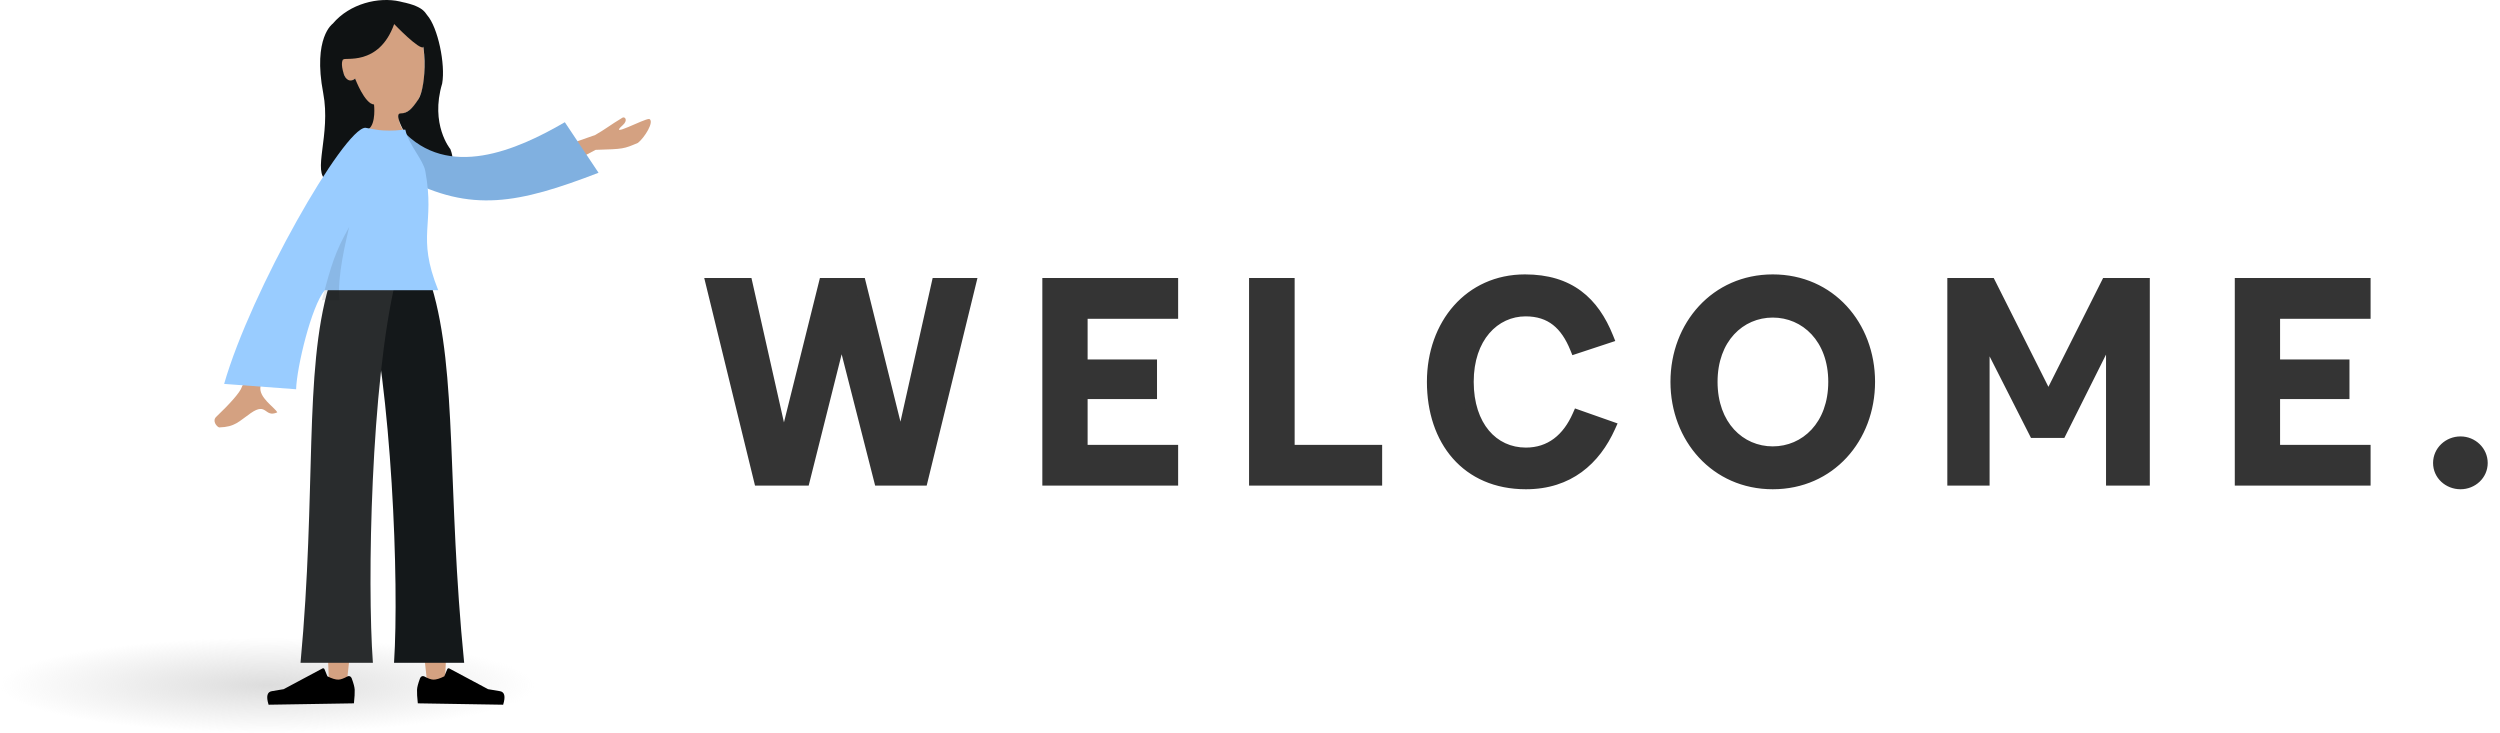 <svg width="870" height="255" viewBox="0 0 870 255" fill="none" xmlns="http://www.w3.org/2000/svg">
<ellipse cx="93" cy="238.5" rx="93" ry="16.5" fill="url(#paint0_radial_1801_6544)"/>
<path d="M264.317 167H279.857L292.877 115.13L306.107 167H320.912L337.607 98.75H326.162L313.457 155.45L299.387 98.75H286.892L272.717 155.66L259.907 98.75H247.622L264.317 167ZM364.731 167H407.991V156.815H376.491V136.865H400.641V127.1H376.491V108.935H407.991V98.75H364.731V167ZM436.672 167H478.987V156.815H448.537V98.75H436.672V167ZM530.696 97.49C511.586 97.49 498.566 112.82 498.566 132.875C498.566 153.245 510.431 168.26 531.011 168.26C545.816 168.26 555.056 159.965 560.201 148.52L549.176 144.635C545.606 152.72 539.621 157.76 531.011 157.76C519.461 157.76 510.851 148.31 510.851 132.875C510.851 117.44 519.881 108.095 530.906 108.095C539.726 108.095 544.976 112.82 548.336 121.115L559.466 117.44C554.531 105.155 546.131 97.49 530.696 97.49ZM616.92 168.26C636.765 168.26 650.52 152.405 650.52 132.875C650.52 113.345 636.765 97.49 616.92 97.49C597.18 97.49 583.32 113.345 583.32 132.875C583.32 152.405 597.18 168.26 616.92 168.26ZM616.92 157.34C605.37 157.34 595.71 148.1 595.71 132.875C595.71 117.755 605.37 108.515 616.92 108.515C628.47 108.515 638.235 117.755 638.235 132.875C638.235 148.1 628.47 157.34 616.92 157.34ZM708.019 150.41H717.154L734.899 114.92V167H746.134V98.75H733.114L712.849 139.07L692.584 98.75H679.669V167H690.379V115.655L708.019 150.41ZM779.706 167H822.966V156.815H791.466V136.865H815.616V127.1H791.466V108.935H822.966V98.75H779.706V167ZM856.268 168.26C860.363 168.26 863.723 165.11 863.723 161.12C863.723 157.13 860.363 153.875 856.268 153.875C852.068 153.875 848.708 157.13 848.708 161.12C848.708 165.11 852.068 168.26 856.268 168.26Z" fill="#343434"/>
<path d="M264.317 167L262.374 167.475L262.747 169H264.317V167ZM279.857 167V169H281.417L281.797 167.487L279.857 167ZM292.877 115.13L294.815 114.636L290.937 114.643L292.877 115.13ZM306.107 167L304.169 167.494L304.553 169H306.107V167ZM320.912 167V169H322.482L322.855 167.475L320.912 167ZM337.607 98.75L339.55 99.225L340.155 96.75H337.607V98.75ZM326.162 98.75V96.75H324.561L324.21 98.313L326.162 98.75ZM313.457 155.45L311.516 155.932L315.409 155.887L313.457 155.45ZM299.387 98.75L301.328 98.268L300.951 96.75H299.387V98.75ZM286.892 98.75V96.75H285.329L284.951 98.267L286.892 98.75ZM272.717 155.66L270.766 156.099L274.658 156.143L272.717 155.66ZM259.907 98.75L261.858 98.311L261.507 96.75H259.907V98.75ZM247.622 98.75V96.75H245.074L245.679 99.225L247.622 98.75ZM264.317 169H279.857V165H264.317V169ZM281.797 167.487L294.817 115.617L290.937 114.643L277.917 166.513L281.797 167.487ZM290.939 115.624L304.169 167.494L308.045 166.506L294.815 114.636L290.939 115.624ZM306.107 169H320.912V165H306.107V169ZM322.855 167.475L339.55 99.225L335.664 98.275L318.969 166.525L322.855 167.475ZM337.607 96.75H326.162V100.75H337.607V96.75ZM324.21 98.313L311.505 155.013L315.409 155.887L328.114 99.187L324.21 98.313ZM315.398 154.968L301.328 98.268L297.446 99.232L311.516 155.932L315.398 154.968ZM299.387 96.75H286.892V100.75H299.387V96.75ZM284.951 98.267L270.776 155.177L274.658 156.143L288.833 99.233L284.951 98.267ZM274.668 155.221L261.858 98.311L257.956 99.189L270.766 156.099L274.668 155.221ZM259.907 96.75H247.622V100.75H259.907V96.75ZM245.679 99.225L262.374 167.475L266.26 166.525L249.565 98.275L245.679 99.225ZM364.731 167H362.731V169H364.731V167ZM407.991 167V169H409.991V167H407.991ZM407.991 156.815H409.991V154.815H407.991V156.815ZM376.491 156.815H374.491V158.815H376.491V156.815ZM376.491 136.865V134.865H374.491V136.865H376.491ZM400.641 136.865V138.865H402.641V136.865H400.641ZM400.641 127.1H402.641V125.1H400.641V127.1ZM376.491 127.1H374.491V129.1H376.491V127.1ZM376.491 108.935V106.935H374.491V108.935H376.491ZM407.991 108.935V110.935H409.991V108.935H407.991ZM407.991 98.75H409.991V96.75H407.991V98.75ZM364.731 98.75V96.75H362.731V98.75H364.731ZM364.731 169H407.991V165H364.731V169ZM409.991 167V156.815H405.991V167H409.991ZM407.991 154.815H376.491V158.815H407.991V154.815ZM378.491 156.815V136.865H374.491V156.815H378.491ZM376.491 138.865H400.641V134.865H376.491V138.865ZM402.641 136.865V127.1H398.641V136.865H402.641ZM400.641 125.1H376.491V129.1H400.641V125.1ZM378.491 127.1V108.935H374.491V127.1H378.491ZM376.491 110.935H407.991V106.935H376.491V110.935ZM409.991 108.935V98.75H405.991V108.935H409.991ZM407.991 96.75H364.731V100.75H407.991V96.75ZM362.731 98.75V167H366.731V98.75H362.731ZM436.672 167H434.672V169H436.672V167ZM478.987 167V169H480.987V167H478.987ZM478.987 156.815H480.987V154.815H478.987V156.815ZM448.537 156.815H446.537V158.815H448.537V156.815ZM448.537 98.75H450.537V96.75H448.537V98.75ZM436.672 98.75V96.75H434.672V98.75H436.672ZM436.672 169H478.987V165H436.672V169ZM480.987 167V156.815H476.987V167H480.987ZM478.987 154.815H448.537V158.815H478.987V154.815ZM450.537 156.815V98.75H446.537V156.815H450.537ZM448.537 96.75H436.672V100.75H448.537V96.75ZM434.672 98.75V167H438.672V98.75H434.672ZM560.201 148.52L562.025 149.34L562.917 147.356L560.866 146.634L560.201 148.52ZM549.176 144.635L549.841 142.749L548.095 142.133L547.347 143.827L549.176 144.635ZM548.336 121.115L546.483 121.866L547.186 123.601L548.963 123.014L548.336 121.115ZM559.466 117.44L560.093 119.339L562.116 118.671L561.322 116.694L559.466 117.44ZM530.696 95.49C510.27 95.49 496.566 111.94 496.566 132.875H500.566C500.566 113.7 512.903 99.49 530.696 99.49V95.49ZM496.566 132.875C496.566 143.436 499.644 152.787 505.569 159.527C511.522 166.298 520.2 170.26 531.011 170.26V166.26C521.243 166.26 513.698 162.715 508.573 156.886C503.421 151.026 500.566 142.684 500.566 132.875H496.566ZM531.011 170.26C546.774 170.26 556.634 161.334 562.025 149.34L558.377 147.7C553.479 158.596 544.859 166.26 531.011 166.26V170.26ZM560.866 146.634L549.841 142.749L548.512 146.521L559.537 150.406L560.866 146.634ZM547.347 143.827C544.006 151.394 538.626 155.76 531.011 155.76V159.76C540.617 159.76 547.207 154.046 551.006 145.443L547.347 143.827ZM531.011 155.76C525.82 155.76 521.344 153.654 518.133 149.821C514.901 145.964 512.851 140.23 512.851 132.875H508.851C508.851 140.954 511.107 147.663 515.067 152.39C519.048 157.141 524.652 159.76 531.011 159.76V155.76ZM512.851 132.875C512.851 118.233 521.274 110.095 530.906 110.095V106.095C518.489 106.095 508.851 116.647 508.851 132.875H512.851ZM530.906 110.095C534.932 110.095 538 111.163 540.436 113.07C542.906 115.002 544.883 117.917 546.483 121.866L550.19 120.364C548.429 116.018 546.102 112.423 542.901 109.919C539.668 107.39 535.7 106.095 530.906 106.095V110.095ZM548.963 123.014L560.093 119.339L558.839 115.541L547.709 119.216L548.963 123.014ZM561.322 116.694C558.765 110.33 555.243 104.991 550.212 101.253C545.16 97.5 538.761 95.49 530.696 95.49V99.49C538.066 99.49 543.585 101.313 547.826 104.464C552.087 107.629 555.232 112.265 557.61 118.186L561.322 116.694ZM616.92 170.26C638.015 170.26 652.52 153.358 652.52 132.875H648.52C648.52 151.452 635.515 166.26 616.92 166.26V170.26ZM652.52 132.875C652.52 112.392 638.015 95.49 616.92 95.49V99.49C635.515 99.49 648.52 114.298 648.52 132.875H652.52ZM616.92 95.49C595.934 95.49 581.32 112.388 581.32 132.875H585.32C585.32 114.302 598.426 99.49 616.92 99.49V95.49ZM581.32 132.875C581.32 153.362 595.934 170.26 616.92 170.26V166.26C598.426 166.26 585.32 151.448 585.32 132.875H581.32ZM616.92 155.34C606.637 155.34 597.71 147.164 597.71 132.875H593.71C593.71 149.036 604.104 159.34 616.92 159.34V155.34ZM597.71 132.875C597.71 118.697 606.631 110.515 616.92 110.515V106.515C604.109 106.515 593.71 116.813 593.71 132.875H597.71ZM616.92 110.515C627.222 110.515 636.235 118.71 636.235 132.875H640.235C640.235 116.8 629.719 106.515 616.92 106.515V110.515ZM636.235 132.875C636.235 147.151 627.216 155.34 616.92 155.34V159.34C629.724 159.34 640.235 149.049 640.235 132.875H636.235ZM708.019 150.41L706.236 151.315L706.791 152.41H708.019V150.41ZM717.154 150.41V152.41H718.39L718.943 151.304L717.154 150.41ZM734.899 114.92H736.899L733.11 114.026L734.899 114.92ZM734.899 167H732.899V169H734.899V167ZM746.134 167V169H748.134V167H746.134ZM746.134 98.75H748.134V96.75H746.134V98.75ZM733.114 98.75V96.75H731.881L731.327 97.852L733.114 98.75ZM712.849 139.07L711.062 139.968L712.849 143.524L714.636 139.968L712.849 139.07ZM692.584 98.75L694.371 97.852L693.817 96.75H692.584V98.75ZM679.669 98.75V96.75H677.669V98.75H679.669ZM679.669 167H677.669V169H679.669V167ZM690.379 167V169H692.379V167H690.379ZM690.379 115.655L692.163 114.75L688.379 115.655H690.379ZM708.019 152.41H717.154V148.41H708.019V152.41ZM718.943 151.304L736.688 115.814L733.11 114.026L715.365 149.516L718.943 151.304ZM732.899 114.92V167H736.899V114.92H732.899ZM734.899 169H746.134V165H734.899V169ZM748.134 167V98.75H744.134V167H748.134ZM746.134 96.75H733.114V100.75H746.134V96.75ZM731.327 97.852L711.062 138.172L714.636 139.968L734.901 99.648L731.327 97.852ZM714.636 138.172L694.371 97.852L690.797 99.648L711.062 139.968L714.636 138.172ZM692.584 96.75H679.669V100.75H692.584V96.75ZM677.669 98.75V167H681.669V98.75H677.669ZM679.669 169H690.379V165H679.669V169ZM692.379 167V115.655H688.379V167H692.379ZM688.596 116.56L706.236 151.315L709.803 149.505L692.163 114.75L688.596 116.56ZM779.706 167H777.706V169H779.706V167ZM822.966 167V169H824.966V167H822.966ZM822.966 156.815H824.966V154.815H822.966V156.815ZM791.466 156.815H789.466V158.815H791.466V156.815ZM791.466 136.865V134.865H789.466V136.865H791.466ZM815.616 136.865V138.865H817.616V136.865H815.616ZM815.616 127.1H817.616V125.1H815.616V127.1ZM791.466 127.1H789.466V129.1H791.466V127.1ZM791.466 108.935V106.935H789.466V108.935H791.466ZM822.966 108.935V110.935H824.966V108.935H822.966ZM822.966 98.75H824.966V96.75H822.966V98.75ZM779.706 98.75V96.75H777.706V98.75H779.706ZM779.706 169H822.966V165H779.706V169ZM824.966 167V156.815H820.966V167H824.966ZM822.966 154.815H791.466V158.815H822.966V154.815ZM793.466 156.815V136.865H789.466V156.815H793.466ZM791.466 138.865H815.616V134.865H791.466V138.865ZM817.616 136.865V127.1H813.616V136.865H817.616ZM815.616 125.1H791.466V129.1H815.616V125.1ZM793.466 127.1V108.935H789.466V127.1H793.466ZM791.466 110.935H822.966V106.935H791.466V110.935ZM824.966 108.935V98.75H820.966V108.935H824.966ZM822.966 96.75H779.706V100.75H822.966V96.75ZM777.706 98.75V167H781.706V98.75H777.706ZM856.268 170.26C861.372 170.26 865.723 166.307 865.723 161.12H861.723C861.723 163.913 859.353 166.26 856.268 166.26V170.26ZM865.723 161.12C865.723 155.97 861.411 151.875 856.268 151.875V155.875C859.314 155.875 861.723 158.29 861.723 161.12H865.723ZM856.268 151.875C851.038 151.875 846.708 155.952 846.708 161.12H850.708C850.708 158.308 853.098 155.875 856.268 155.875V151.875ZM846.708 161.12C846.708 166.325 851.077 170.26 856.268 170.26V166.26C853.059 166.26 850.708 163.895 850.708 161.12H846.708Z" fill="#343434"/>
<path fill-rule="evenodd" clip-rule="evenodd" d="M142.494 186.061C150.366 197.337 141.578 185.286 142.492 186.062C142.899 186.406 144.963 203.667 148.685 237.843L154.879 236.74C156.729 197.126 155.96 188.181 153.202 185.704C149.253 182.158 146.184 186.193 145.172 184.48L142.494 186.061Z" fill="#D4A181"/>
<path fill-rule="evenodd" clip-rule="evenodd" d="M161.528 230.647L137.123 230.647C138.96 202.662 136.314 135.734 127.433 99.764L150.252 99.764C159.261 129.881 155.536 170.635 161.528 230.647Z" fill="#14181A"/>
<path fill-rule="evenodd" clip-rule="evenodd" d="M126.843 186.061C118.971 197.337 127.759 185.286 126.845 186.062C126.438 186.406 124.374 203.667 120.652 237.843L114.458 236.74C112.608 197.126 113.377 188.181 116.135 185.704C120.084 182.158 123.153 186.193 124.165 184.48L126.843 186.061Z" fill="#D4A181"/>
<path fill-rule="evenodd" clip-rule="evenodd" d="M104.583 230.647L129.763 230.647C127.741 202.674 129.073 133.568 137.717 97.54L114.477 99.445C105.667 129.62 110.178 170.597 104.583 230.647Z" fill="#292C2D"/>
<path fill-rule="evenodd" clip-rule="evenodd" d="M122.382 236.032C123.047 237.81 123.399 239.142 123.436 240.029C123.482 241.108 123.391 242.686 123.163 244.761C122.062 244.779 112.164 244.939 93.468 245.243C92.573 242.356 92.952 240.783 94.605 240.525C96.257 240.267 97.63 240.035 98.721 239.831L112.225 232.614C112.485 232.475 112.802 232.606 112.933 232.906C112.936 232.911 112.938 232.916 112.94 232.921L113.931 235.353C115.505 236.144 116.773 236.532 117.735 236.516C118.517 236.504 119.582 236.127 120.929 235.387L120.929 235.387C121.446 235.103 122.082 235.357 122.35 235.954C122.361 235.979 122.372 236.005 122.382 236.032Z" fill="black"/>
<path fill-rule="evenodd" clip-rule="evenodd" d="M146.181 236.032C145.516 237.81 145.164 239.142 145.127 240.029C145.081 241.108 145.172 242.686 145.4 244.761C146.501 244.779 156.399 244.939 175.095 245.243C175.99 242.356 175.611 240.783 173.958 240.525C172.306 240.267 170.933 240.035 169.842 239.831L156.338 232.614C156.078 232.475 155.761 232.606 155.63 232.906C155.627 232.911 155.625 232.916 155.623 232.921L154.632 235.353C153.058 236.144 151.79 236.532 150.827 236.516C150.046 236.504 148.981 236.127 147.634 235.387L147.634 235.387C147.117 235.103 146.481 235.357 146.213 235.954C146.202 235.979 146.191 236.005 146.181 236.032Z" fill="black"/>
<path d="M134.385 2.199C134.385 2.199 121.851 2.398 121.651 20.101C121.651 20.101 114.884 18.911 120.699 27.714C120.699 27.714 121.27 29.218 123.05 27.714C124.829 26.21 121.384 31.321 129.474 36.432C129.474 36.432 129.588 44.636 127.57 45.949C125.553 47.263 138.629 51.774 140.761 45.949C139.382 44.261 138.656 42.133 138.715 39.953C138.715 39.953 147.699 39.497 147.747 24.022C147.794 8.547 143.474 1.304 134.385 2.199Z" fill="#D4A181"/>
<path d="M156.732 51.902C156.732 51.902 149.595 43.336 153.877 29.06C155.058 22.379 152.404 9.535 148.643 5.267C147.843 4.36 147.215 1.47 135.794 0.042C135.794 0.042 146.483 2.174 139.126 0.509C131.769 -1.157 121.719 1.231 115.808 8.231C115.808 8.231 108.785 13.033 112.478 32.391C115.252 46.935 108.443 60.076 113.791 62.845C119.14 65.615 130.163 64.687 130.163 64.687L145.73 62.93C145.73 62.93 161.015 62.847 156.732 51.902ZM145.685 34.404C143.325 38.058 141.736 39.467 139.394 39.467C137.053 39.467 140.441 45.434 140.441 45.434C134.227 48.48 128.259 44.93 128.259 44.93C130.953 43.026 130.163 36.364 130.163 36.364C126.879 36.155 123.586 27.351 123.586 27.351C120.893 29.464 119.675 25.867 119.675 25.867C117.343 18.567 121.721 20.033 121.721 20.033C121.131 11.467 130.743 9.402 136.492 8.231C142.24 7.061 142.706 4.596 142.706 4.596C149.778 12.838 148.084 30.692 145.685 34.404Z" fill="#0F1213"/>
<path d="M133.395 0.966C133.395 0.966 132.231 -0.814 123.361 3.431C114.491 7.675 120.699 13.576 120.29 10.407C119.576 4.878 113.152 15.623 119.5 20.743C119.5 19.715 131.815 23.36 137.173 8.37C137.173 8.37 146.148 17.764 147.404 16.365C148.661 14.966 146.986 0.129 133.395 0.966Z" fill="#0F1213"/>
<path fill-rule="evenodd" clip-rule="evenodd" d="M180.521 56.314L207.12 46.985C211.218 44.615 212.116 43.662 216.665 40.927C217.582 40.516 218.55 41.924 216.745 43.523C211.329 48.319 224.096 41.267 225.948 41.393C227.828 42.263 224.291 47.929 222.001 49.72C216.993 51.855 216.995 51.856 207.275 52.148L184.924 63.938L180.521 56.314ZM93.271 103.738L101.607 100.96C92.287 137.672 91.035 132.695 90.668 134.411C89.841 138.271 95.518 141.68 96.5 143.504C91.926 145.494 93.013 139.77 87.242 143.781C83.061 146.687 81.826 148.577 76.271 148.744C75.406 148.493 73.776 146.46 75.23 145.068C79.641 140.858 83.588 136.602 84.187 134.605C85.004 131.883 88.329 137.543 93.271 103.738Z" fill="#D4A181"/>
<path fill-rule="evenodd" clip-rule="evenodd" d="M132.273 51.745L139.894 45.247C155.862 62.644 179.736 52.336 196.561 42.532L208.29 60.122C180.391 70.873 163.937 74.138 140.876 61.936C135.377 55.527 135.821 58.058 132.273 51.745Z" fill="#80B0E0"/>
<path fill-rule="evenodd" clip-rule="evenodd" d="M139.229 45.255C141.497 44.931 141.084 45.255 141.084 45.255C142.179 50.294 147.287 55.642 148 59.5C151.519 78.531 144.787 81.67 152.5 101H113C108.361 106.58 103.276 127.727 103.048 135.46L78 133.6C87.277 101.186 119.747 44.46 127.169 44.46C127.169 44.46 129.539 44.931 131.807 45.255C133.6 45.512 137.436 45.512 139.229 45.255Z" fill="#99CCFF"/>
<path fill-rule="evenodd" clip-rule="evenodd" d="M121.5 79C120.5 83.5 117.25 96.18 118.125 104.46H112C115.5 91.58 116.5 88 121.5 79Z" fill="black" fill-opacity="0.1"/>
<defs>
<radialGradient id="paint0_radial_1801_6544" cx="0" cy="0" r="1" gradientUnits="userSpaceOnUse" gradientTransform="translate(93 238.5) rotate(90) scale(16.5 93)">
<stop stop-color="#C4C4C4" stop-opacity="0.58"/>
<stop offset="1" stop-color="#C4C4C4" stop-opacity="0"/>
</radialGradient>
</defs>
</svg>
